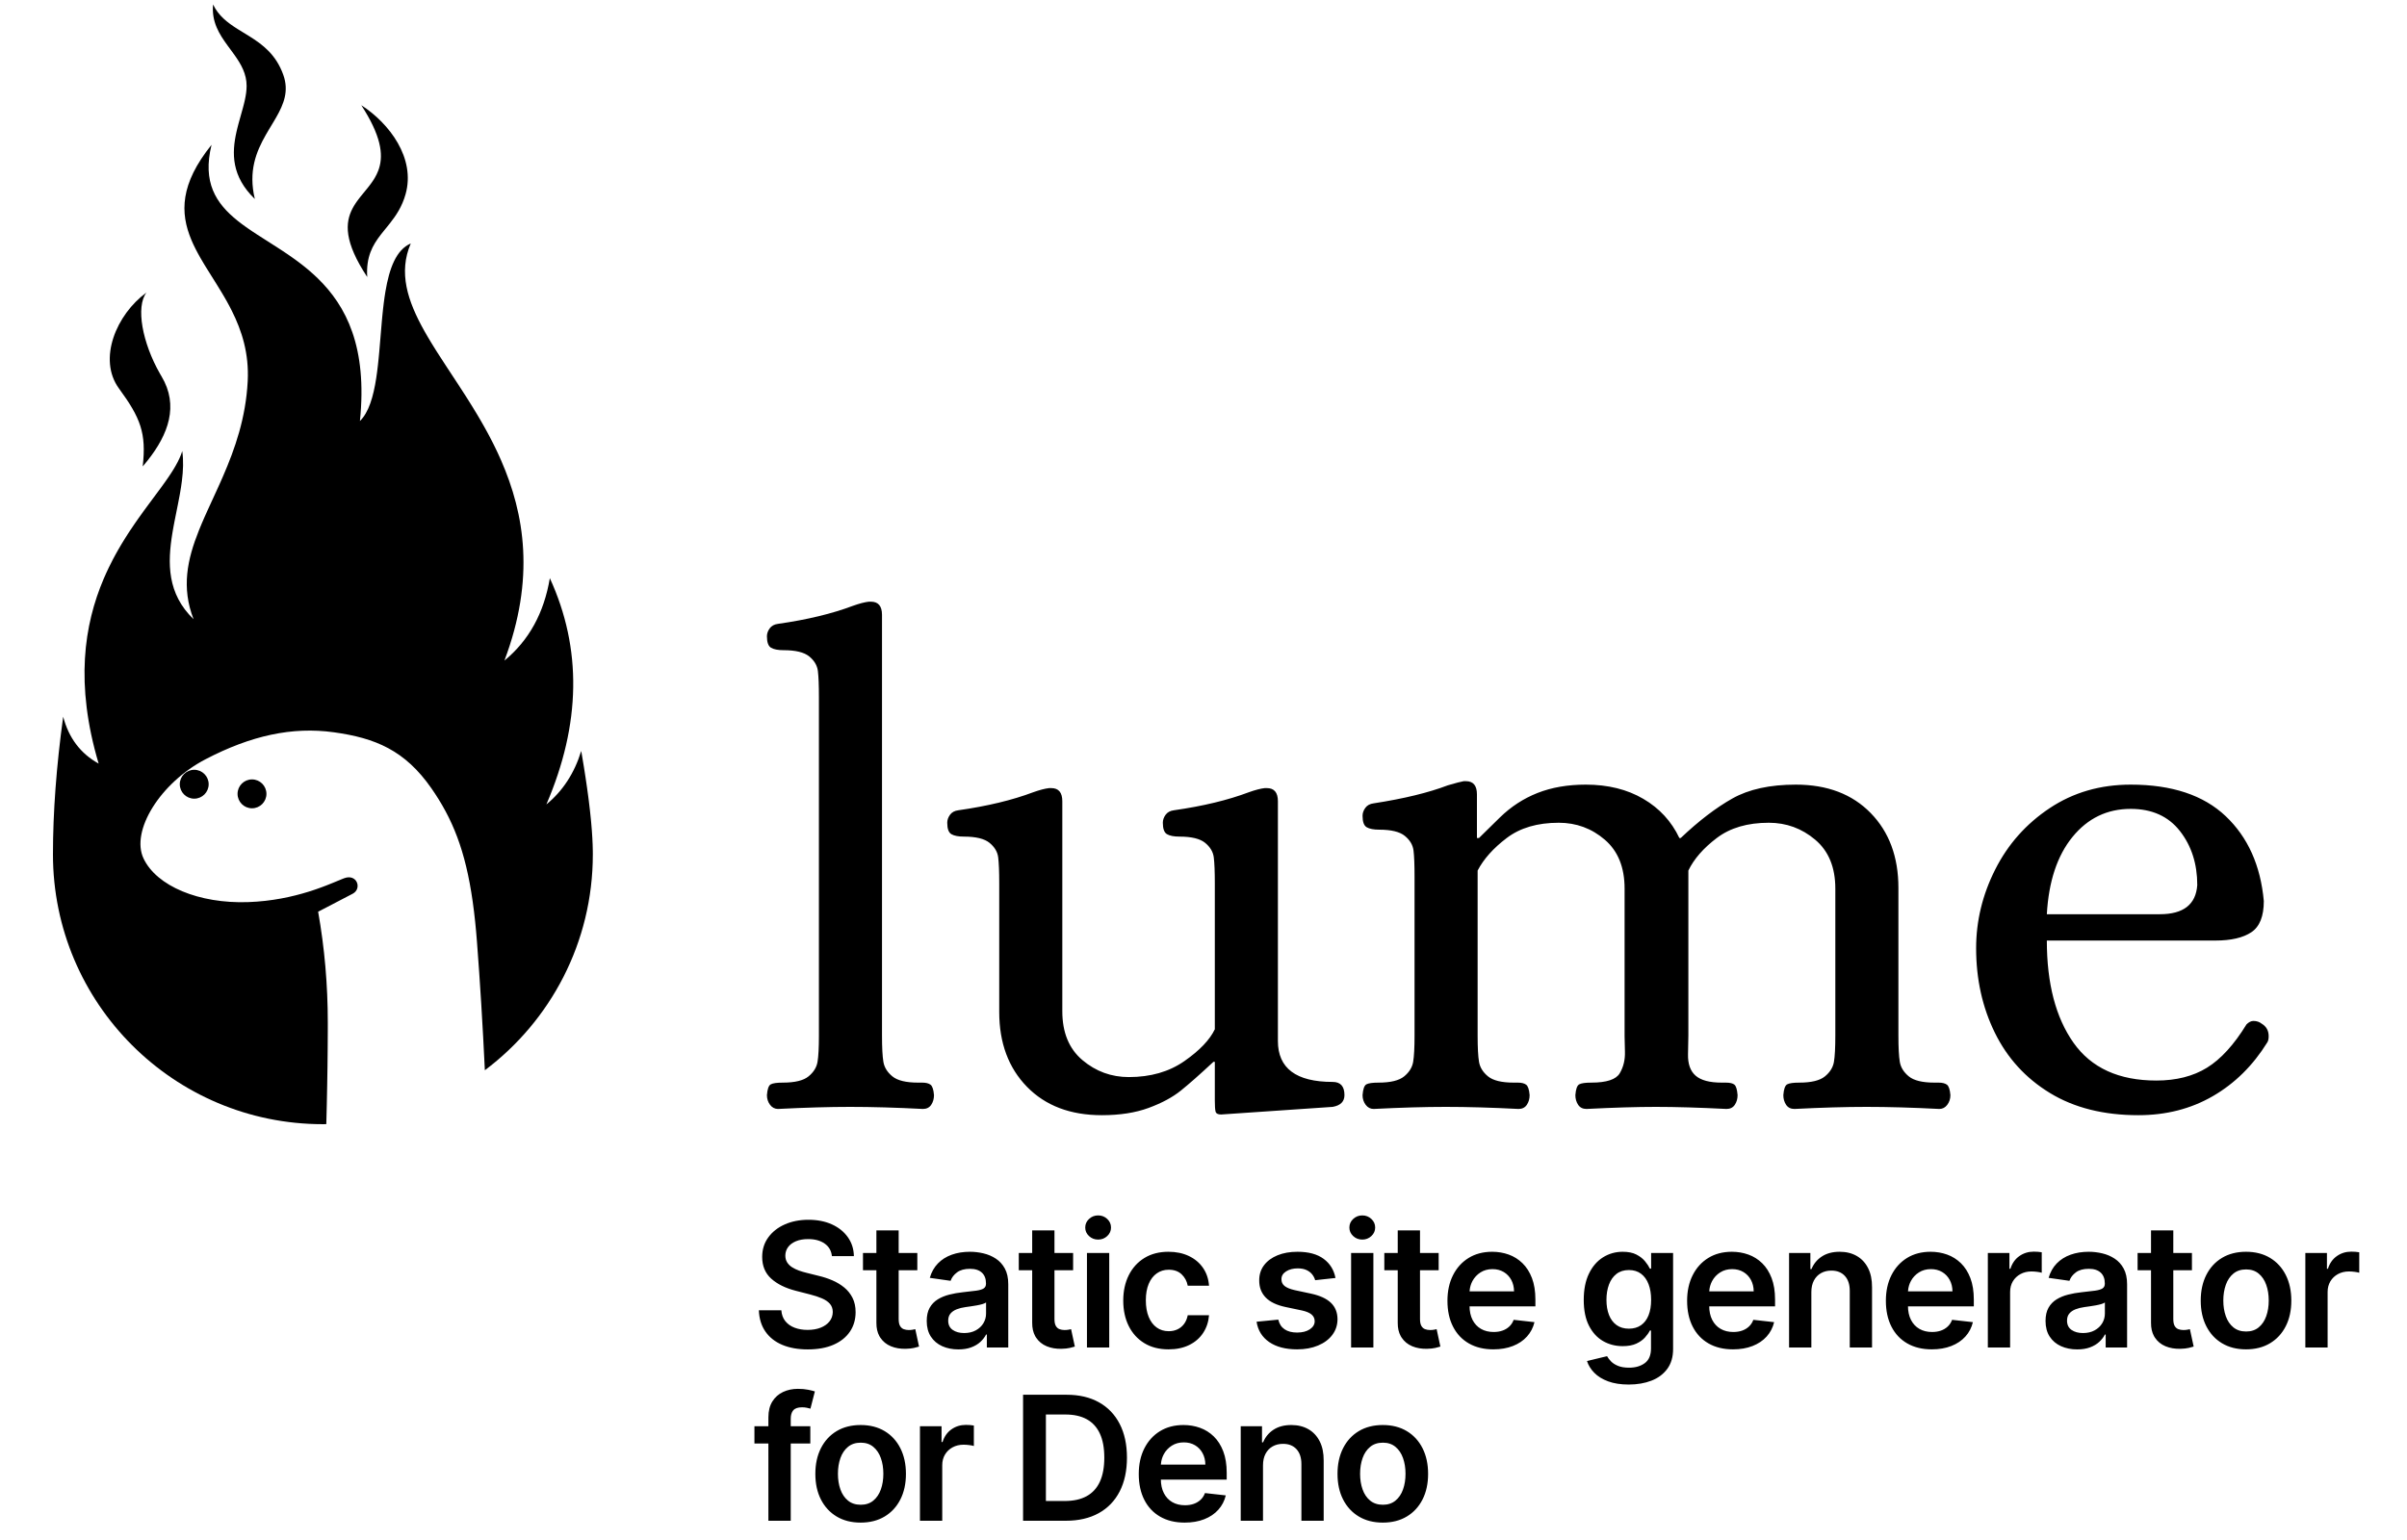 <?xml version="1.0" encoding="UTF-8"?>
<svg width="250px" height="160px" viewBox="0 0 250 160" version="1.1" xmlns="http://www.w3.org/2000/svg" xmlns:xlink="http://www.w3.org/1999/xlink">
    <title>lume</title>
    <g id="lume" stroke="none" stroke-width="1" fill="none" fill-rule="evenodd">
        <path d="M21.972,15.046 C21.014,18.939 22.407,21.12 24.695,22.946 L25.064,23.232 C25.126,23.279 25.189,23.326 25.253,23.373 L25.723,23.709 L26.21,24.041 L26.711,24.371 L28.814,25.716 L29.354,26.068 L29.895,26.431 L30.293,26.707 L30.293,26.707 L30.691,26.991 C30.757,27.039 30.822,27.087 30.888,27.136 L31.281,27.433 C31.412,27.533 31.542,27.636 31.671,27.74 L32.055,28.057 C32.246,28.219 32.435,28.385 32.621,28.556 L32.99,28.904 C35.972,31.801 38.17,36.063 37.382,43.743 C38.3,42.85 38.777,41.223 39.075,39.289 L39.168,38.633 L39.25,37.959 L39.323,37.268 L39.39,36.565 L39.66,33.369 L39.72,32.734 L39.785,32.108 L39.858,31.492 L39.939,30.888 L40.03,30.301 C40.435,27.889 41.145,25.947 42.664,25.295 C41.372,28.301 42.304,31.237 44.1,34.43 L44.447,35.031 C44.565,35.233 44.687,35.436 44.812,35.64 L45.241,36.332 C45.314,36.449 45.388,36.565 45.463,36.682 L46.387,38.107 L47.599,39.953 L48.34,41.098 L48.587,41.487 L48.587,41.487 L49.079,42.275 L49.609,43.149 L49.609,43.149 L49.956,43.741 L49.956,43.741 L50.299,44.343 L50.299,44.343 L50.635,44.953 C50.69,45.055 50.745,45.158 50.8,45.261 L51.125,45.885 C51.178,45.99 51.231,46.095 51.284,46.2 L51.594,46.838 C51.645,46.946 51.695,47.053 51.745,47.161 L52.039,47.814 C54.487,53.406 55.599,60.106 52.392,68.632 C54.932,66.543 56.504,63.688 57.108,60.068 C60.464,67.382 60.344,75.218 56.748,83.577 C58.455,82.178 59.661,80.326 60.367,78.021 L60.465,78.595 L60.65,79.709 L60.817,80.78 L60.968,81.806 L61.102,82.789 C61.123,82.949 61.144,83.107 61.163,83.264 L61.272,84.181 L61.364,85.054 L61.404,85.474 L61.404,85.474 L61.471,86.281 C61.511,86.805 61.538,87.299 61.555,87.765 L61.572,88.441 L61.574,88.762 L61.574,88.762 C61.574,97.935 57.169,106.079 50.359,111.194 C50.138,106.53 49.865,102.083 49.54,97.853 C49.512,97.489 49.482,97.134 49.451,96.786 L49.352,95.764 C48.743,89.933 47.587,86.308 45.546,83.023 L45.187,82.463 L45.187,82.463 L44.82,81.92 C42.064,77.953 38.991,76.679 34.672,76.081 C30.353,75.483 26.081,76.419 21.356,78.879 C16.631,81.338 13.552,86.337 14.91,89.197 C16.268,92.056 20.647,93.898 25.755,93.726 C28.236,93.642 30.354,93.17 32.029,92.65 L32.601,92.465 L32.873,92.372 L32.873,92.372 L33.389,92.187 L33.866,92.007 L34.506,91.752 L35.508,91.339 L35.756,91.242 C37.077,90.75 37.634,92.335 36.624,92.859 L33.043,94.724 C33.711,98.484 34.046,102.325 34.046,106.249 L34.045,107.13 L34.034,108.94 L34.014,110.811 L33.983,112.744 L33.943,114.738 L33.891,116.794 L33.537,116.799 C18.053,116.799 5.5,104.246 5.5,88.762 C5.5,84.397 5.854,79.63 6.562,74.461 C7.139,76.67 8.367,78.295 10.246,79.334 C7.78,71.051 8.741,64.898 10.768,60.138 L11.027,59.55 L11.027,59.55 L11.296,58.976 C11.432,58.693 11.573,58.415 11.715,58.142 L12.005,57.602 L12.005,57.602 L12.301,57.075 L12.301,57.075 L12.637,56.504 L12.978,55.948 L13.323,55.407 L13.497,55.142 L13.497,55.142 L14.02,54.368 L14.368,53.869 L14.887,53.144 L15.398,52.448 L16.681,50.718 L17.119,50.112 L17.258,49.914 L17.526,49.526 L17.778,49.147 L18.012,48.776 L18.228,48.413 C18.537,47.874 18.778,47.36 18.93,46.864 C19.069,47.86 19.026,48.901 18.892,49.968 L18.811,50.553 L18.715,51.141 L18.663,51.437 L18.663,51.437 L18.493,52.329 L18.134,54.128 L18.02,54.729 L17.915,55.329 C17.383,58.53 17.36,61.686 20.104,64.33 C18.826,61.04 19.447,58.135 20.664,55.095 L20.933,54.441 L20.933,54.441 L21.228,53.759 L21.536,53.071 L22.508,50.951 L22.838,50.222 L23.165,49.48 C24.41,46.61 25.531,43.422 25.728,39.598 C25.876,36.717 25.118,34.363 24.069,32.271 L23.822,31.793 L23.567,31.324 L23.304,30.862 L23.036,30.408 L22.491,29.518 L21.412,27.793 L21.154,27.368 L20.783,26.735 L20.549,26.313 L20.327,25.89 L20.136,25.502 C20.105,25.437 20.074,25.373 20.045,25.308 L19.874,24.917 C18.7,22.111 18.685,19.126 21.972,15.046 Z M15.213,30.395 C14.081,31.872 14.781,35.611 16.618,38.831 L16.779,39.105 C18.595,42.15 17.479,45.131 15.335,47.84 L14.997,48.255 C14.94,48.323 14.881,48.392 14.823,48.46 C15.213,45.005 14.603,43.431 12.362,40.37 C10.121,37.31 12.103,32.651 15.213,30.395 Z M37.525,10.93 C40.436,12.813 43.185,16.425 42.123,20.183 C41.759,21.471 41.144,22.381 40.504,23.194 L40.183,23.594 L40.183,23.594 L39.865,23.986 L39.865,23.986 L39.554,24.376 C38.693,25.49 38.008,26.691 38.142,28.779 C35.725,25.121 35.821,23.136 36.635,21.619 L36.765,21.389 L36.765,21.389 L36.906,21.165 L36.906,21.165 L37.055,20.947 L37.055,20.947 L37.211,20.734 L37.211,20.734 L37.454,20.42 L37.454,20.42 L38.169,19.543 L38.169,19.543 L38.333,19.335 L38.333,19.335 L38.493,19.124 L38.493,19.124 L38.647,18.909 L38.647,18.909 L38.795,18.689 L38.795,18.689 L38.933,18.463 C39.067,18.233 39.186,17.994 39.283,17.739 L39.373,17.48 C39.827,16.024 39.568,14.081 37.525,10.93 Z M22.131,0.466 C22.689,1.637 23.626,2.349 24.661,3.004 L25.146,3.303 L25.146,3.303 L25.885,3.757 C27.286,4.632 28.673,5.673 29.424,7.774 C30.024,9.451 29.482,10.8 28.684,12.197 L28.424,12.641 L28.424,12.641 L27.879,13.548 L27.879,13.548 L27.605,14.017 C26.612,15.761 25.775,17.785 26.468,20.675 C24.023,18.315 24.063,15.915 24.564,13.689 L24.666,13.26 L24.666,13.26 L24.776,12.836 L24.776,12.836 L25.234,11.193 L25.234,11.193 L25.337,10.797 L25.337,10.797 L25.428,10.408 C25.541,9.894 25.614,9.399 25.614,8.927 C25.614,7.669 25.04,6.675 24.356,5.713 L24.007,5.234 L24.007,5.234 L23.653,4.754 C22.771,3.546 21.961,2.268 22.131,0.466 Z" id="Shape" fill="#000000"></path>
        <path d="M95.856,115.216 C96.24,115.216 96.528,115.072 96.72,114.784 C96.912,114.496 97.008,114.16 97.008,113.776 C96.96,113.2 96.84,112.84 96.648,112.696 C96.456,112.552 96.168,112.48 95.784,112.48 L95.784,112.48 L95.352,112.48 C94.104,112.48 93.216,112.264 92.688,111.832 C92.16,111.4 91.848,110.896 91.752,110.32 C91.656,109.744 91.608,108.832 91.608,107.584 L91.608,107.584 L91.608,63.88 C91.608,62.968 91.224,62.512 90.456,62.512 L90.456,62.512 L90.24,62.512 C89.808,62.56 89.256,62.704 88.584,62.944 C86.424,63.76 83.832,64.384 80.808,64.816 C80.424,64.864 80.136,65.02 79.944,65.284 C79.752,65.548 79.656,65.824 79.656,66.112 C79.656,66.736 79.8,67.132 80.088,67.3 C80.376,67.468 80.808,67.552 81.384,67.552 C82.632,67.552 83.52,67.768 84.048,68.2 C84.576,68.632 84.876,69.136 84.948,69.712 C85.02,70.288 85.056,71.2 85.056,72.448 L85.056,107.584 C85.056,108.832 85.008,109.744 84.912,110.32 C84.816,110.896 84.504,111.4 83.976,111.832 C83.448,112.264 82.56,112.48 81.312,112.48 C80.688,112.48 80.268,112.54 80.052,112.66 C79.836,112.78 79.704,113.152 79.656,113.776 C79.656,114.16 79.764,114.496 79.98,114.784 C80.196,115.072 80.472,115.216 80.808,115.216 C83.64,115.072 86.136,115 88.296,115 C90.552,115 93.072,115.072 95.856,115.216 Z M114.44,115.864 C116.312,115.864 117.932,115.612 119.3,115.108 C120.668,114.604 121.784,114.004 122.648,113.308 C123.512,112.612 124.64,111.616 126.032,110.32 L126.032,110.32 L126.176,110.32 L126.176,114.352 C126.176,114.88 126.2,115.252 126.248,115.468 C126.296,115.684 126.488,115.792 126.824,115.792 L126.824,115.792 L138.416,115 C139.232,114.856 139.64,114.448 139.64,113.776 C139.64,112.864 139.232,112.408 138.416,112.408 C134.624,112.408 132.728,110.992 132.728,108.16 L132.728,108.16 L132.728,83.248 C132.728,82.336 132.344,81.88 131.576,81.88 L131.576,81.88 L131.36,81.88 C130.928,81.928 130.376,82.072 129.704,82.312 C127.544,83.128 124.952,83.752 121.928,84.184 C121.544,84.232 121.256,84.388 121.064,84.652 C120.872,84.916 120.776,85.192 120.776,85.48 C120.776,86.104 120.92,86.5 121.208,86.668 C121.496,86.836 121.928,86.92 122.504,86.92 C123.752,86.92 124.64,87.136 125.168,87.568 C125.696,88 125.996,88.504 126.068,89.08 C126.14,89.656 126.176,90.568 126.176,91.816 L126.176,91.816 L126.176,106.936 C125.648,108.04 124.592,109.144 123.008,110.248 C121.424,111.352 119.504,111.904 117.248,111.904 C115.424,111.904 113.816,111.316 112.424,110.14 C111.032,108.964 110.336,107.272 110.336,105.064 L110.336,105.064 L110.336,83.248 C110.336,82.336 109.952,81.88 109.184,81.88 L109.184,81.88 L108.968,81.88 C108.536,81.928 107.984,82.072 107.312,82.312 C105.152,83.128 102.56,83.752 99.536,84.184 C99.152,84.232 98.864,84.388 98.672,84.652 C98.48,84.916 98.384,85.192 98.384,85.48 C98.384,86.104 98.528,86.5 98.816,86.668 C99.104,86.836 99.536,86.92 100.112,86.92 C101.36,86.92 102.248,87.136 102.776,87.568 C103.304,88 103.604,88.504 103.676,89.08 C103.748,89.656 103.784,90.568 103.784,91.816 L103.784,91.816 L103.784,105.136 C103.784,108.352 104.744,110.944 106.664,112.912 C108.584,114.88 111.176,115.864 114.44,115.864 Z M201.424,115.216 C201.76,115.216 202.036,115.072 202.252,114.784 C202.468,114.496 202.576,114.16 202.576,113.776 C202.528,113.2 202.408,112.84 202.216,112.696 C202.024,112.552 201.736,112.48 201.352,112.48 L201.352,112.48 L200.92,112.48 C199.672,112.48 198.784,112.264 198.256,111.832 C197.728,111.4 197.416,110.896 197.32,110.32 C197.224,109.744 197.176,108.832 197.176,107.584 L197.176,107.584 L197.176,92.248 C197.176,89.032 196.216,86.44 194.296,84.472 C192.376,82.504 189.784,81.52 186.52,81.52 C183.832,81.52 181.636,82 179.932,82.96 C178.228,83.92 176.44,85.288 174.568,87.064 L174.568,87.064 L174.424,87.064 C173.608,85.336 172.36,83.98 170.68,82.996 C169,82.012 167.008,81.52 164.704,81.52 C162.832,81.52 161.164,81.808 159.7,82.384 C158.236,82.96 156.928,83.812 155.776,84.94 C154.84,85.856 154.189,86.496 153.824,86.858 L153.616,87.064 L153.4,87.064 L153.4,82.528 C153.4,81.616 153.016,81.16 152.248,81.16 L152.248,81.16 L152.032,81.16 C151.744,81.208 151.192,81.352 150.376,81.592 C148.36,82.36 145.792,82.984 142.672,83.464 C142.288,83.512 142,83.668 141.808,83.932 C141.616,84.196 141.52,84.472 141.52,84.76 C141.52,85.384 141.664,85.78 141.952,85.948 C142.24,86.116 142.672,86.2 143.248,86.2 C144.496,86.2 145.384,86.416 145.912,86.848 C146.44,87.28 146.74,87.784 146.812,88.36 C146.884,88.936 146.92,89.848 146.92,91.096 L146.92,91.096 L146.92,107.584 C146.92,108.832 146.872,109.744 146.776,110.32 C146.68,110.896 146.368,111.4 145.84,111.832 C145.312,112.264 144.424,112.48 143.176,112.48 C142.552,112.48 142.132,112.54 141.916,112.66 C141.7,112.78 141.568,113.152 141.52,113.776 C141.52,114.16 141.628,114.496 141.844,114.784 C142.06,115.072 142.336,115.216 142.672,115.216 C145.504,115.072 148,115 150.16,115 C152.416,115 154.936,115.072 157.72,115.216 C158.104,115.216 158.392,115.072 158.584,114.784 C158.776,114.496 158.872,114.16 158.872,113.776 C158.824,113.2 158.704,112.84 158.512,112.696 C158.32,112.552 158.032,112.48 157.648,112.48 L157.648,112.48 L157.216,112.48 C155.968,112.48 155.08,112.264 154.552,111.832 C154.024,111.4 153.712,110.896 153.616,110.32 C153.52,109.744 153.472,108.832 153.472,107.584 L153.472,107.584 L153.472,90.448 C154.096,89.248 155.104,88.12 156.496,87.064 C157.888,86.008 159.688,85.48 161.896,85.48 C163.72,85.48 165.316,86.068 166.684,87.244 C168.052,88.42 168.736,90.112 168.736,92.32 L168.736,92.32 L168.736,107.679 C168.739,107.988 168.75,108.52 168.772,109.276 C168.796,110.116 168.616,110.86 168.232,111.508 C167.848,112.156 166.864,112.48 165.28,112.48 C164.656,112.48 164.236,112.54 164.02,112.66 C163.804,112.78 163.672,113.152 163.624,113.776 C163.624,114.16 163.72,114.496 163.912,114.784 C164.104,115.072 164.392,115.216 164.776,115.216 C167.608,115.072 170.008,115 171.976,115 C174.04,115 176.488,115.072 179.32,115.216 C179.704,115.216 179.992,115.072 180.184,114.784 C180.376,114.496 180.472,114.16 180.472,113.776 C180.424,113.2 180.316,112.84 180.148,112.696 C179.98,112.552 179.68,112.48 179.248,112.48 L179.248,112.48 L178.816,112.48 C177.568,112.48 176.668,112.24 176.116,111.76 C175.564,111.28 175.3,110.536 175.324,109.528 C175.348,108.52 175.36,107.872 175.36,107.584 L175.36,107.584 L175.36,90.448 C175.936,89.248 176.92,88.12 178.312,87.064 C179.704,86.008 181.504,85.48 183.712,85.48 C185.536,85.48 187.144,86.068 188.536,87.244 C189.928,88.42 190.624,90.112 190.624,92.32 L190.624,92.32 L190.624,107.584 C190.624,108.832 190.576,109.744 190.48,110.32 C190.384,110.896 190.072,111.4 189.544,111.832 C189.016,112.264 188.128,112.48 186.88,112.48 C186.256,112.48 185.836,112.54 185.62,112.66 C185.404,112.78 185.272,113.152 185.224,113.776 C185.224,114.16 185.32,114.496 185.512,114.784 C185.704,115.072 185.992,115.216 186.376,115.216 C189.208,115.072 191.704,115 193.864,115 C196.12,115 198.64,115.072 201.424,115.216 Z M222.096,115.864 C224.976,115.864 227.556,115.204 229.836,113.884 C232.116,112.564 234,110.704 235.488,108.304 C235.584,108.16 235.632,107.944 235.632,107.656 C235.632,107.08 235.392,106.648 234.912,106.36 C234.672,106.168 234.384,106.072 234.048,106.072 C233.808,106.072 233.568,106.192 233.328,106.432 C232.032,108.544 230.664,110.044 229.224,110.932 C227.784,111.82 226.032,112.264 223.968,112.264 C220.08,112.264 217.212,110.956 215.364,108.34 C213.516,105.724 212.592,102.184 212.592,97.72 L212.592,97.72 L230.088,97.72 C231.72,97.72 232.968,97.432 233.832,96.856 C234.696,96.28 235.128,95.2 235.128,93.616 C234.792,89.92 233.472,86.98 231.168,84.796 C228.864,82.612 225.576,81.52 221.304,81.52 C218.136,81.52 215.328,82.336 212.88,83.968 C210.432,85.6 208.548,87.724 207.228,90.34 C205.908,92.956 205.248,95.68 205.248,98.512 C205.248,101.728 205.896,104.656 207.192,107.296 C208.488,109.936 210.396,112.024 212.916,113.56 C215.436,115.096 218.496,115.864 222.096,115.864 Z M224.328,94.984 L212.592,94.984 C212.784,91.576 213.672,88.9 215.256,86.956 C216.84,85.012 218.856,84.04 221.304,84.04 C223.512,84.04 225.216,84.808 226.416,86.344 C227.616,87.88 228.216,89.752 228.216,91.96 C228.072,93.976 226.776,94.984 224.328,94.984 L224.328,94.984 Z" fill="#000000" fill-rule="nonzero"></path>
        <path d="M83.9,140.198 C84.948,140.198 85.842,140.035 86.581,139.709 C87.321,139.383 87.886,138.929 88.278,138.348 C88.67,137.766 88.866,137.092 88.866,136.325 C88.866,135.758 88.76,135.263 88.547,134.842 C88.334,134.42 88.045,134.06 87.681,133.761 C87.316,133.463 86.905,133.216 86.447,133.02 C85.989,132.824 85.513,132.668 85.018,132.553 L85.018,132.553 L83.791,132.246 C83.523,132.183 83.256,132.104 82.992,132.01 C82.728,131.916 82.487,131.8 82.27,131.662 C82.053,131.523 81.881,131.354 81.755,131.153 C81.63,130.953 81.567,130.717 81.567,130.444 C81.571,130.116 81.667,129.824 81.854,129.568 C82.042,129.312 82.312,129.11 82.666,128.961 C83.02,128.812 83.444,128.737 83.938,128.737 C84.641,128.737 85.213,128.893 85.654,129.204 C86.096,129.515 86.346,129.95 86.406,130.508 L86.406,130.508 L88.688,130.508 C88.675,129.771 88.468,129.118 88.067,128.549 C87.667,127.98 87.116,127.534 86.415,127.213 C85.714,126.891 84.899,126.73 83.97,126.73 C83.054,126.73 82.234,126.891 81.509,127.213 C80.785,127.534 80.213,127.985 79.793,128.565 C79.373,129.144 79.163,129.82 79.163,130.591 C79.163,131.528 79.475,132.279 80.1,132.844 C80.724,133.409 81.575,133.83 82.653,134.107 L82.653,134.107 L84.143,134.49 C84.612,134.609 85.022,134.745 85.373,134.896 C85.725,135.047 85.999,135.235 86.195,135.458 C86.391,135.682 86.491,135.964 86.495,136.305 C86.491,136.68 86.378,137.007 86.156,137.287 C85.935,137.566 85.629,137.783 85.239,137.939 C84.849,138.094 84.396,138.172 83.881,138.172 C83.386,138.172 82.94,138.097 82.542,137.948 C82.143,137.799 81.82,137.573 81.573,137.271 C81.326,136.968 81.185,136.589 81.151,136.133 L81.151,136.133 L78.818,136.133 C78.852,137.002 79.079,137.739 79.499,138.344 C79.919,138.95 80.502,139.41 81.25,139.725 C81.998,140.04 82.881,140.198 83.9,140.198 Z M93.849,140.135 L94.094,140.134 C94.422,140.126 94.7,140.096 94.928,140.045 C95.156,139.994 95.332,139.947 95.455,139.904 L95.455,139.904 L95.065,138.095 C95.001,138.112 94.909,138.131 94.787,138.153 C94.666,138.174 94.533,138.185 94.388,138.185 C94.196,138.185 94.021,138.155 93.864,138.095 C93.706,138.036 93.579,137.924 93.483,137.76 C93.387,137.596 93.339,137.358 93.339,137.047 L93.339,137.047 L93.339,131.972 L95.276,131.972 L95.276,130.182 L93.339,130.182 L93.339,127.83 L91.026,127.83 L91.025,130.182 L89.632,130.182 L89.632,131.972 L91.025,131.972 L91.026,137.43 C91.022,137.967 91.123,138.426 91.33,138.806 L91.425,138.964 C91.696,139.374 92.063,139.675 92.528,139.869 C92.992,140.063 93.514,140.151 94.094,140.134 L93.849,140.135 Z M99.538,140.198 C100.05,140.198 100.496,140.127 100.877,139.984 C101.259,139.841 101.576,139.652 101.83,139.415 C102.083,139.179 102.281,138.924 102.421,138.651 L102.421,138.651 L102.498,138.651 L102.498,140 L104.722,140 L104.722,133.429 C104.722,132.777 104.604,132.234 104.368,131.799 C104.131,131.364 103.819,131.02 103.431,130.767 C103.043,130.513 102.615,130.331 102.146,130.22 C101.678,130.109 101.207,130.054 100.734,130.054 C100.048,130.054 99.421,130.155 98.854,130.358 C98.288,130.56 97.808,130.863 97.416,131.265 C97.024,131.668 96.743,132.168 96.572,132.764 L96.572,132.764 L98.733,133.071 C98.848,132.734 99.071,132.442 99.401,132.195 C99.731,131.948 100.18,131.825 100.746,131.825 C101.283,131.825 101.695,131.957 101.98,132.221 C102.266,132.485 102.408,132.858 102.408,133.339 L102.408,133.339 L102.408,133.378 C102.408,133.599 102.326,133.762 102.162,133.867 C101.998,133.971 101.737,134.048 101.379,134.097 C101.021,134.146 100.555,134.2 99.979,134.26 C99.502,134.311 99.041,134.393 98.596,134.506 C98.15,134.619 97.751,134.784 97.397,135.001 C97.043,135.219 96.764,135.509 96.56,135.871 C96.355,136.233 96.253,136.691 96.253,137.245 C96.253,137.888 96.397,138.43 96.684,138.869 C96.972,139.308 97.364,139.639 97.86,139.863 C98.357,140.086 98.916,140.198 99.538,140.198 Z M100.139,138.498 C99.658,138.498 99.261,138.389 98.95,138.172 C98.639,137.955 98.484,137.633 98.484,137.207 C98.484,136.908 98.562,136.664 98.72,136.475 C98.878,136.285 99.093,136.137 99.366,136.031 C99.638,135.924 99.947,135.847 100.293,135.8 C100.446,135.779 100.627,135.754 100.836,135.724 C101.045,135.694 101.256,135.66 101.469,135.621 C101.682,135.583 101.875,135.538 102.047,135.487 C102.22,135.436 102.342,135.381 102.415,135.321 L102.415,135.321 L102.415,136.478 C102.415,136.84 102.322,137.175 102.137,137.482 C101.951,137.788 101.688,138.034 101.347,138.22 C101.006,138.405 100.604,138.498 100.139,138.498 Z M110.031,140.135 L110.276,140.134 C110.604,140.126 110.882,140.096 111.11,140.045 C111.338,139.994 111.513,139.947 111.637,139.904 L111.637,139.904 L111.247,138.095 C111.183,138.112 111.091,138.131 110.969,138.153 C110.848,138.174 110.714,138.185 110.57,138.185 C110.378,138.185 110.203,138.155 110.045,138.095 C109.888,138.036 109.761,137.924 109.665,137.76 C109.569,137.596 109.521,137.358 109.521,137.047 L109.521,137.047 L109.521,131.972 L111.458,131.972 L111.458,130.182 L109.521,130.182 L109.521,127.83 L107.207,127.83 L107.207,130.182 L105.814,130.182 L105.814,131.972 L107.207,131.972 L107.207,137.43 C107.204,137.967 107.305,138.426 107.512,138.806 L107.607,138.964 C107.877,139.374 108.245,139.675 108.71,139.869 C109.174,140.063 109.696,140.151 110.276,140.134 L110.031,140.135 Z M114.058,128.788 C114.425,128.788 114.739,128.666 115.001,128.421 C115.263,128.176 115.394,127.881 115.394,127.536 C115.394,127.186 115.263,126.889 115.001,126.644 C114.739,126.399 114.425,126.276 114.058,126.276 C113.692,126.276 113.376,126.399 113.112,126.644 C112.848,126.889 112.716,127.186 112.716,127.536 C112.716,127.881 112.847,128.176 113.109,128.421 C113.371,128.666 113.688,128.788 114.058,128.788 Z M115.209,140 L115.209,130.182 L112.895,130.182 L112.895,140 L115.209,140 Z M121.369,140.192 C122.192,140.192 122.908,140.042 123.517,139.741 C124.126,139.441 124.608,139.023 124.962,138.488 C125.315,137.953 125.52,137.339 125.575,136.644 L125.575,136.644 L123.364,136.644 C123.295,136.998 123.17,137.298 122.987,137.545 C122.803,137.793 122.576,137.981 122.306,138.111 C122.035,138.241 121.729,138.306 121.388,138.306 C120.907,138.306 120.488,138.177 120.132,137.919 C119.777,137.662 119.501,137.293 119.305,136.814 C119.109,136.334 119.011,135.76 119.011,135.091 C119.011,134.43 119.11,133.864 119.308,133.391 C119.506,132.918 119.784,132.554 120.142,132.301 C120.5,132.047 120.915,131.92 121.388,131.92 C121.947,131.92 122.393,132.079 122.728,132.397 C123.062,132.714 123.274,133.109 123.364,133.582 L123.364,133.582 L125.575,133.582 C125.524,132.875 125.315,132.256 124.949,131.725 C124.582,131.195 124.091,130.784 123.475,130.492 C122.86,130.2 122.153,130.054 121.357,130.054 C120.398,130.054 119.568,130.268 118.867,130.696 C118.166,131.125 117.624,131.721 117.24,132.486 C116.857,133.251 116.665,134.132 116.665,135.129 C116.665,136.122 116.853,136.999 117.23,137.76 C117.608,138.52 118.147,139.116 118.848,139.546 C119.549,139.977 120.389,140.192 121.369,140.192 Z M134.726,140.192 C135.544,140.192 136.268,140.06 136.899,139.795 C137.53,139.531 138.023,139.164 138.379,138.693 C138.735,138.222 138.915,137.678 138.919,137.06 C138.915,136.357 138.686,135.788 138.232,135.353 C137.778,134.918 137.087,134.601 136.158,134.401 L136.158,134.401 L134.483,134.043 C133.984,133.928 133.627,133.781 133.412,133.602 C133.197,133.423 133.092,133.19 133.096,132.905 C133.092,132.572 133.252,132.302 133.578,132.093 C133.904,131.884 134.308,131.78 134.79,131.78 C135.148,131.78 135.45,131.837 135.697,131.952 C135.945,132.067 136.142,132.219 136.289,132.406 C136.436,132.594 136.539,132.794 136.599,133.007 L136.599,133.007 L138.708,132.777 C138.55,131.942 138.14,131.279 137.478,130.789 C136.815,130.299 135.908,130.054 134.758,130.054 C133.974,130.054 133.282,130.176 132.684,130.422 C132.085,130.667 131.618,131.012 131.284,131.457 C130.949,131.902 130.784,132.428 130.788,133.033 C130.784,133.749 131.008,134.34 131.46,134.806 C131.911,135.273 132.608,135.604 133.55,135.8 L133.55,135.8 L135.224,136.152 C135.676,136.25 136.01,136.391 136.225,136.574 C136.44,136.757 136.548,136.989 136.548,137.271 C136.548,137.603 136.38,137.882 136.046,138.108 C135.711,138.334 135.269,138.447 134.719,138.447 C134.187,138.447 133.754,138.334 133.422,138.108 C133.089,137.882 132.872,137.548 132.77,137.104 L132.77,137.104 L130.513,137.322 C130.654,138.225 131.091,138.929 131.824,139.434 C132.557,139.939 133.524,140.192 134.726,140.192 Z M141.494,128.788 C141.86,128.788 142.174,128.666 142.436,128.421 C142.699,128.176 142.83,127.881 142.83,127.536 C142.83,127.186 142.699,126.889 142.436,126.644 C142.174,126.399 141.86,126.276 141.494,126.276 C141.127,126.276 140.812,126.399 140.548,126.644 C140.283,126.889 140.151,127.186 140.151,127.536 C140.151,127.881 140.282,128.176 140.544,128.421 C140.806,128.666 141.123,128.788 141.494,128.788 Z M142.644,140 L142.644,130.182 L140.33,130.182 L140.33,140 L142.644,140 Z M147.997,140.135 L148.242,140.134 C148.57,140.126 148.848,140.096 149.076,140.045 C149.304,139.994 149.48,139.947 149.604,139.904 L149.604,139.904 L149.214,138.095 C149.15,138.112 149.057,138.131 148.936,138.153 C148.814,138.174 148.681,138.185 148.536,138.185 C148.344,138.185 148.17,138.155 148.012,138.095 C147.854,138.036 147.728,137.924 147.632,137.76 C147.536,137.596 147.488,137.358 147.488,137.047 L147.488,137.047 L147.487,131.972 L149.425,131.972 L149.425,130.182 L147.487,130.182 L147.488,127.83 L145.174,127.83 L145.174,130.182 L143.781,130.182 L143.781,131.972 L145.174,131.972 L145.174,137.43 C145.17,137.967 145.272,138.426 145.478,138.806 L145.574,138.964 C145.844,139.374 146.212,139.675 146.676,139.869 C147.141,140.063 147.663,140.151 148.242,140.134 L147.997,140.135 Z M155.106,140.192 C155.869,140.192 156.546,140.076 157.138,139.843 C157.731,139.611 158.218,139.283 158.599,138.859 C158.98,138.435 159.239,137.938 159.376,137.366 L159.376,137.366 L157.215,137.124 C157.113,137.401 156.962,137.633 156.761,137.82 C156.561,138.008 156.325,138.15 156.052,138.245 C155.779,138.341 155.474,138.389 155.138,138.389 C154.635,138.389 154.196,138.282 153.821,138.066 C153.446,137.851 153.154,137.54 152.945,137.133 C152.737,136.726 152.632,136.237 152.632,135.666 L152.633,135.724 L159.472,135.724 L159.472,135.014 C159.472,134.153 159.352,133.411 159.114,132.787 C158.875,132.162 158.548,131.648 158.132,131.243 C157.717,130.838 157.24,130.539 156.701,130.345 C156.162,130.151 155.589,130.054 154.984,130.054 C154.047,130.054 153.231,130.268 152.536,130.696 C151.842,131.125 151.301,131.721 150.916,132.486 C150.53,133.251 150.337,134.138 150.337,135.148 C150.337,136.175 150.529,137.067 150.913,137.824 C151.296,138.58 151.845,139.164 152.559,139.575 C153.272,139.986 154.121,140.192 155.106,140.192 Z M152.642,134.088 C152.673,133.732 152.771,133.401 152.936,133.093 C153.134,132.725 153.412,132.426 153.77,132.199 C154.128,131.971 154.543,131.857 155.016,131.857 C155.46,131.857 155.848,131.957 156.183,132.157 C156.517,132.357 156.778,132.631 156.966,132.978 C157.153,133.326 157.249,133.721 157.254,134.164 L157.254,134.164 L152.638,134.165 L152.642,134.088 Z M169.165,143.848 C170.048,143.848 170.836,143.713 171.531,143.442 C172.225,143.172 172.773,142.762 173.173,142.215 C173.574,141.667 173.774,140.982 173.774,140.16 L173.774,140.16 L173.774,130.182 L171.492,130.182 L171.492,131.805 L171.364,131.805 C171.249,131.567 171.081,131.312 170.859,131.042 C170.638,130.771 170.341,130.539 169.968,130.345 C169.595,130.151 169.121,130.054 168.545,130.054 C167.791,130.054 167.107,130.247 166.494,130.632 C165.88,131.018 165.393,131.583 165.033,132.326 C164.673,133.07 164.493,133.981 164.493,135.059 C164.493,136.129 164.673,137.018 165.033,137.728 C165.393,138.437 165.879,138.97 166.49,139.326 C167.102,139.681 167.785,139.859 168.539,139.859 C169.102,139.859 169.569,139.774 169.942,139.604 C170.315,139.433 170.615,139.222 170.843,138.971 C171.071,138.719 171.245,138.474 171.364,138.236 L171.364,138.236 L171.479,138.236 L171.479,140.096 C171.479,140.799 171.264,141.308 170.834,141.624 C170.403,141.939 169.86,142.097 169.204,142.097 C168.739,142.097 168.355,142.034 168.05,141.908 C167.745,141.782 167.504,141.627 167.325,141.441 C167.146,141.256 167.009,141.076 166.915,140.901 L166.915,140.901 L164.832,141.406 C164.972,141.849 165.224,142.256 165.586,142.627 C165.948,142.998 166.428,143.294 167.024,143.516 C167.621,143.737 168.335,143.848 169.165,143.848 Z M169.185,138.044 C168.678,138.044 168.25,137.919 167.903,137.67 C167.556,137.421 167.294,137.071 167.117,136.622 C166.94,136.172 166.852,135.647 166.852,135.046 C166.852,134.454 166.939,133.924 167.114,133.458 C167.288,132.991 167.548,132.624 167.893,132.355 C168.239,132.087 168.669,131.952 169.185,131.952 C169.683,131.952 170.104,132.081 170.447,132.339 C170.79,132.597 171.05,132.958 171.227,133.423 C171.404,133.887 171.492,134.428 171.492,135.046 C171.492,135.673 171.403,136.21 171.224,136.657 C171.045,137.104 170.783,137.447 170.438,137.686 C170.092,137.925 169.675,138.044 169.185,138.044 Z M179.999,140.192 C180.761,140.192 181.439,140.076 182.031,139.843 C182.624,139.611 183.11,139.283 183.492,138.859 C183.873,138.435 184.132,137.938 184.268,137.366 L184.268,137.366 L182.108,137.124 C182.006,137.401 181.854,137.633 181.654,137.82 C181.454,138.008 181.217,138.15 180.945,138.245 C180.672,138.341 180.367,138.389 180.031,138.389 C179.528,138.389 179.089,138.282 178.714,138.066 C178.339,137.851 178.047,137.54 177.838,137.133 C177.629,136.726 177.525,136.237 177.525,135.666 L177.526,135.724 L184.364,135.724 L184.364,135.014 C184.364,134.153 184.245,133.411 184.006,132.787 C183.768,132.162 183.441,131.648 183.025,131.243 C182.61,130.838 182.132,130.539 181.593,130.345 C181.054,130.151 180.482,130.054 179.877,130.054 C178.94,130.054 178.124,130.268 177.429,130.696 C176.734,131.125 176.194,131.721 175.809,132.486 C175.423,133.251 175.23,134.138 175.23,135.148 C175.23,136.175 175.422,137.067 175.805,137.824 C176.189,138.58 176.738,139.164 177.451,139.575 C178.165,139.986 179.014,140.192 179.999,140.192 Z M177.535,134.088 C177.566,133.732 177.663,133.401 177.828,133.093 C178.027,132.725 178.305,132.426 178.663,132.199 C179.021,131.971 179.436,131.857 179.909,131.857 C180.352,131.857 180.741,131.957 181.076,132.157 C181.41,132.357 181.671,132.631 181.859,132.978 C182.046,133.326 182.142,133.721 182.146,134.164 L182.146,134.164 L177.531,134.165 L177.535,134.088 Z M188.134,140 L188.134,134.247 C188.134,133.774 188.223,133.371 188.4,133.039 C188.576,132.707 188.821,132.452 189.135,132.275 C189.448,132.098 189.807,132.01 190.212,132.01 C190.808,132.01 191.276,132.195 191.615,132.566 C191.953,132.937 192.123,133.45 192.123,134.107 L192.123,134.107 L192.123,140 L194.437,140 L194.437,133.749 C194.441,132.964 194.304,132.298 194.025,131.748 C193.745,131.198 193.353,130.778 192.848,130.489 C192.343,130.199 191.752,130.054 191.075,130.054 C190.342,130.054 189.727,130.216 189.23,130.54 C188.734,130.864 188.373,131.3 188.147,131.85 L188.147,131.85 L188.032,131.85 L188.032,130.182 L185.82,130.182 L185.82,140 L188.134,140 Z M200.642,140.192 C201.405,140.192 202.082,140.076 202.675,139.843 C203.267,139.611 203.754,139.283 204.135,138.859 C204.517,138.435 204.776,137.938 204.912,137.366 L204.912,137.366 L202.751,137.124 C202.649,137.401 202.498,137.633 202.298,137.82 C202.097,138.008 201.861,138.15 201.588,138.245 C201.315,138.341 201.011,138.389 200.674,138.389 C200.171,138.389 199.732,138.282 199.357,138.066 C198.982,137.851 198.69,137.54 198.482,137.133 C198.273,136.726 198.168,136.237 198.168,135.666 L198.169,135.724 L205.008,135.724 L205.008,135.014 C205.008,134.153 204.888,133.411 204.65,132.787 C204.411,132.162 204.084,131.648 203.669,131.243 C203.253,130.838 202.776,130.539 202.237,130.345 C201.698,130.151 201.126,130.054 200.521,130.054 C199.583,130.054 198.767,130.268 198.072,130.696 C197.378,131.125 196.838,131.721 196.452,132.486 C196.066,133.251 195.874,134.138 195.874,135.148 C195.874,136.175 196.065,137.067 196.449,137.824 C196.832,138.58 197.381,139.164 198.095,139.575 C198.809,139.986 199.658,140.192 200.642,140.192 Z M198.179,134.088 C198.209,133.732 198.307,133.401 198.472,133.093 C198.67,132.725 198.948,132.426 199.306,132.199 C199.664,131.971 200.08,131.857 200.553,131.857 C200.996,131.857 201.385,131.957 201.719,132.157 C202.054,132.357 202.315,132.631 202.502,132.978 C202.69,133.326 202.786,133.721 202.79,134.164 L202.79,134.164 L198.174,134.165 L198.179,134.088 Z M208.778,140 L208.778,134.228 C208.778,133.81 208.874,133.442 209.065,133.122 C209.257,132.803 209.52,132.552 209.855,132.371 C210.189,132.19 210.567,132.099 210.989,132.099 C211.185,132.099 211.389,132.113 211.6,132.141 C211.811,132.169 211.965,132.2 212.063,132.234 L212.063,132.234 L212.063,130.105 C211.957,130.084 211.824,130.068 211.664,130.057 C211.504,130.047 211.36,130.041 211.232,130.041 C210.67,130.041 210.17,130.196 209.733,130.505 C209.297,130.814 208.989,131.251 208.81,131.818 L208.81,131.818 L208.707,131.818 L208.707,130.182 L206.464,130.182 L206.464,140 L208.778,140 Z M215.744,140.198 C216.255,140.198 216.701,140.127 217.083,139.984 C217.464,139.841 217.782,139.652 218.035,139.415 C218.289,139.179 218.486,138.924 218.626,138.651 L218.626,138.651 L218.703,138.651 L218.703,140 L220.928,140 L220.928,133.429 C220.928,132.777 220.809,132.234 220.573,131.799 C220.336,131.364 220.024,131.02 219.636,130.767 C219.249,130.513 218.82,130.331 218.352,130.22 C217.883,130.109 217.412,130.054 216.939,130.054 C216.253,130.054 215.626,130.155 215.06,130.358 C214.493,130.56 214.013,130.863 213.621,131.265 C213.229,131.668 212.948,132.168 212.778,132.764 L212.778,132.764 L214.938,133.071 C215.053,132.734 215.276,132.442 215.606,132.195 C215.936,131.948 216.385,131.825 216.952,131.825 C217.489,131.825 217.9,131.957 218.185,132.221 C218.471,132.485 218.614,132.858 218.614,133.339 L218.614,133.339 L218.614,133.378 C218.614,133.599 218.532,133.762 218.368,133.867 C218.203,133.971 217.942,134.048 217.585,134.097 C217.227,134.146 216.76,134.2 216.185,134.26 C215.707,134.311 215.246,134.393 214.801,134.506 C214.355,134.619 213.956,134.784 213.602,135.001 C213.249,135.219 212.969,135.509 212.765,135.871 C212.56,136.233 212.458,136.691 212.458,137.245 C212.458,137.888 212.602,138.43 212.89,138.869 C213.177,139.308 213.569,139.639 214.066,139.863 C214.562,140.086 215.121,140.198 215.744,140.198 Z M216.344,138.498 C215.863,138.498 215.467,138.389 215.156,138.172 C214.844,137.955 214.689,137.633 214.689,137.207 C214.689,136.908 214.768,136.664 214.925,136.475 C215.083,136.285 215.298,136.137 215.571,136.031 C215.844,135.924 216.153,135.847 216.498,135.8 C216.651,135.779 216.832,135.754 217.041,135.724 C217.25,135.694 217.461,135.66 217.674,135.621 C217.887,135.583 218.08,135.538 218.252,135.487 C218.425,135.436 218.548,135.381 218.62,135.321 L218.62,135.321 L218.62,136.478 C218.62,136.84 218.527,137.175 218.342,137.482 C218.157,137.788 217.893,138.034 217.553,138.22 C217.212,138.405 216.809,138.498 216.344,138.498 Z M226.236,140.135 L226.481,140.134 C226.809,140.126 227.087,140.096 227.315,140.045 C227.543,139.994 227.719,139.947 227.842,139.904 L227.842,139.904 L227.452,138.095 C227.388,138.112 227.296,138.131 227.174,138.153 C227.053,138.174 226.92,138.185 226.775,138.185 C226.583,138.185 226.408,138.155 226.251,138.095 C226.093,138.036 225.966,137.924 225.87,137.76 C225.775,137.596 225.727,137.358 225.727,137.047 L225.727,137.047 L225.726,131.972 L227.663,131.972 L227.663,130.182 L225.726,130.182 L225.727,127.83 L223.413,127.83 L223.412,130.182 L222.019,130.182 L222.019,131.972 L223.412,131.972 L223.413,137.43 C223.409,137.967 223.51,138.426 223.717,138.806 L223.812,138.964 C224.083,139.374 224.45,139.675 224.915,139.869 C225.379,140.063 225.901,140.151 226.481,140.134 L226.236,140.135 Z M233.281,140.192 C234.239,140.192 235.07,139.981 235.773,139.559 C236.477,139.137 237.021,138.547 237.407,137.788 C237.792,137.03 237.985,136.143 237.985,135.129 C237.985,134.115 237.792,133.227 237.407,132.464 C237.021,131.701 236.477,131.109 235.773,130.687 C235.07,130.265 234.239,130.054 233.281,130.054 C232.322,130.054 231.491,130.265 230.788,130.687 C230.085,131.109 229.54,131.701 229.154,132.464 C228.769,133.227 228.576,134.115 228.576,135.129 C228.576,136.143 228.769,137.03 229.154,137.788 C229.54,138.547 230.085,139.137 230.788,139.559 C231.491,139.981 232.322,140.192 233.281,140.192 Z M233.293,138.338 C232.761,138.338 232.319,138.194 231.967,137.907 C231.615,137.619 231.353,137.232 231.181,136.746 C231.008,136.261 230.922,135.719 230.922,135.123 C230.922,134.522 231.008,133.978 231.181,133.49 C231.353,133.002 231.615,132.613 231.967,132.323 C232.319,132.033 232.761,131.888 233.293,131.888 C233.813,131.888 234.248,132.033 234.597,132.323 C234.947,132.613 235.208,133.002 235.38,133.49 C235.553,133.978 235.639,134.522 235.639,135.123 C235.639,135.719 235.553,136.261 235.38,136.746 C235.208,137.232 234.947,137.619 234.597,137.907 C234.248,138.194 233.813,138.338 233.293,138.338 Z M241.755,140 L241.755,134.228 C241.755,133.81 241.851,133.442 242.043,133.122 C242.234,132.803 242.498,132.552 242.832,132.371 C243.167,132.19 243.545,132.099 243.967,132.099 C244.163,132.099 244.366,132.113 244.577,132.141 C244.788,132.169 244.942,132.2 245.04,132.234 L245.04,132.234 L245.04,130.105 C244.934,130.084 244.801,130.068 244.641,130.057 C244.481,130.047 244.337,130.041 244.21,130.041 C243.647,130.041 243.147,130.196 242.711,130.505 C242.274,130.814 241.966,131.251 241.787,131.818 L241.787,131.818 L241.685,131.818 L241.685,130.182 L239.441,130.182 L239.441,140 L241.755,140 Z M82.129,158 L82.129,149.972 L84.162,149.972 L84.162,148.182 L82.129,148.182 L82.129,147.408 C82.129,147.08 82.194,146.816 82.324,146.617 L82.395,146.523 C82.571,146.316 82.875,146.213 83.305,146.213 C83.489,146.213 83.655,146.229 83.804,146.261 C83.953,146.293 84.077,146.324 84.175,146.354 L84.175,146.354 L84.635,144.564 C84.486,144.513 84.256,144.455 83.945,144.391 C83.634,144.327 83.278,144.295 82.877,144.295 C82.31,144.295 81.795,144.404 81.33,144.621 C80.866,144.839 80.496,145.167 80.221,145.606 C79.946,146.045 79.809,146.594 79.809,147.255 L79.809,147.255 L79.808,148.182 L78.358,148.182 L78.358,149.972 L79.808,149.972 L79.809,158 L82.129,158 Z M89.389,158.192 C90.348,158.192 91.179,157.981 91.882,157.559 C92.585,157.137 93.13,156.547 93.515,155.788 C93.901,155.03 94.094,154.143 94.094,153.129 C94.094,152.115 93.901,151.227 93.515,150.464 C93.13,149.701 92.585,149.109 91.882,148.687 C91.179,148.265 90.348,148.054 89.389,148.054 C88.43,148.054 87.599,148.265 86.896,148.687 C86.193,149.109 85.649,149.701 85.263,150.464 C84.877,151.227 84.685,152.115 84.685,153.129 C84.685,154.143 84.877,155.03 85.263,155.788 C85.649,156.547 86.193,157.137 86.896,157.559 C87.599,157.981 88.43,158.192 89.389,158.192 Z M89.402,156.338 C88.869,156.338 88.427,156.194 88.076,155.907 C87.724,155.619 87.462,155.232 87.289,154.746 C87.117,154.261 87.031,153.719 87.031,153.123 C87.031,152.522 87.117,151.978 87.289,151.49 C87.462,151.002 87.724,150.613 88.076,150.323 C88.427,150.033 88.869,149.888 89.402,149.888 C89.922,149.888 90.357,150.033 90.706,150.323 C91.055,150.613 91.316,151.002 91.489,151.49 C91.662,151.978 91.748,152.522 91.748,153.123 C91.748,153.719 91.662,154.261 91.489,154.746 C91.316,155.232 91.055,155.619 90.706,155.907 C90.357,156.194 89.922,156.338 89.402,156.338 Z M97.864,158 L97.864,152.228 C97.864,151.81 97.96,151.442 98.151,151.122 C98.343,150.803 98.606,150.552 98.941,150.371 C99.275,150.19 99.653,150.099 100.075,150.099 C100.271,150.099 100.475,150.113 100.686,150.141 C100.897,150.169 101.051,150.2 101.149,150.234 L101.149,150.234 L101.149,148.105 C101.043,148.084 100.909,148.068 100.75,148.057 C100.59,148.047 100.446,148.041 100.318,148.041 C99.756,148.041 99.256,148.196 98.819,148.505 C98.382,148.814 98.075,149.251 97.896,149.818 L97.896,149.818 L97.793,149.818 L97.793,148.182 L95.55,148.182 L95.55,158 L97.864,158 Z M110.696,158 C112.026,158 113.164,157.738 114.113,157.214 C115.061,156.69 115.787,155.938 116.292,154.957 C116.797,153.977 117.05,152.805 117.05,151.442 C117.05,150.082 116.798,148.915 116.295,147.939 C115.793,146.963 115.074,146.214 114.138,145.692 C113.203,145.17 112.085,144.909 110.786,144.909 L110.786,144.909 L106.26,144.909 L106.26,158 L110.696,158 Z M110.581,155.948 L108.631,155.948 L108.631,146.961 L110.651,146.961 C111.538,146.961 112.28,147.126 112.879,147.456 C113.478,147.787 113.93,148.283 114.237,148.946 C114.544,149.608 114.697,150.44 114.697,151.442 C114.697,152.443 114.544,153.277 114.237,153.944 C113.93,154.611 113.472,155.112 112.863,155.446 C112.254,155.781 111.493,155.948 110.581,155.948 L110.581,155.948 Z M123.044,158.192 C123.807,158.192 124.484,158.076 125.077,157.843 C125.669,157.611 126.156,157.283 126.537,156.859 C126.919,156.435 127.178,155.938 127.314,155.366 L127.314,155.366 L125.153,155.124 C125.051,155.401 124.9,155.633 124.7,155.82 C124.499,156.008 124.263,156.15 123.99,156.245 C123.717,156.341 123.413,156.389 123.076,156.389 C122.573,156.389 122.134,156.282 121.759,156.066 C121.384,155.851 121.092,155.54 120.884,155.133 C120.675,154.726 120.57,154.237 120.57,153.666 L120.571,153.724 L127.41,153.724 L127.41,153.014 C127.41,152.153 127.29,151.411 127.052,150.787 C126.813,150.162 126.486,149.648 126.071,149.243 C125.655,148.838 125.178,148.539 124.639,148.345 C124.1,148.151 123.528,148.054 122.923,148.054 C121.985,148.054 121.169,148.268 120.474,148.696 C119.78,149.125 119.24,149.721 118.854,150.486 C118.468,151.251 118.276,152.138 118.276,153.148 C118.276,154.175 118.467,155.067 118.851,155.824 C119.234,156.58 119.783,157.164 120.497,157.575 C121.211,157.986 122.06,158.192 123.044,158.192 Z M120.581,152.088 C120.611,151.732 120.709,151.401 120.874,151.093 C121.072,150.725 121.35,150.426 121.708,150.199 C122.066,149.971 122.482,149.857 122.955,149.857 C123.398,149.857 123.787,149.957 124.121,150.157 C124.456,150.357 124.717,150.631 124.904,150.978 C125.092,151.326 125.188,151.721 125.192,152.164 L125.192,152.164 L120.576,152.165 L120.581,152.088 Z M131.18,158 L131.18,152.247 C131.18,151.774 131.268,151.371 131.445,151.039 C131.622,150.707 131.867,150.452 132.18,150.275 C132.493,150.098 132.852,150.01 133.257,150.01 C133.854,150.01 134.321,150.195 134.66,150.566 C134.999,150.937 135.168,151.45 135.168,152.107 L135.168,152.107 L135.168,158 L137.482,158 L137.482,151.749 C137.487,150.964 137.349,150.298 137.07,149.748 C136.791,149.198 136.399,148.778 135.894,148.489 C135.389,148.199 134.798,148.054 134.12,148.054 C133.387,148.054 132.772,148.216 132.276,148.54 C131.779,148.864 131.418,149.3 131.192,149.85 L131.192,149.85 L131.077,149.85 L131.077,148.182 L128.866,148.182 L128.866,158 L131.18,158 Z M143.624,158.192 C144.582,158.192 145.413,157.981 146.116,157.559 C146.82,157.137 147.364,156.547 147.75,155.788 C148.135,155.03 148.328,154.143 148.328,153.129 C148.328,152.115 148.135,151.227 147.75,150.464 C147.364,149.701 146.82,149.109 146.116,148.687 C145.413,148.265 144.582,148.054 143.624,148.054 C142.665,148.054 141.834,148.265 141.131,148.687 C140.428,149.109 139.883,149.701 139.498,150.464 C139.112,151.227 138.919,152.115 138.919,153.129 C138.919,154.143 139.112,155.03 139.498,155.788 C139.883,156.547 140.428,157.137 141.131,157.559 C141.834,157.981 142.665,158.192 143.624,158.192 Z M143.636,156.338 C143.104,156.338 142.662,156.194 142.31,155.907 C141.958,155.619 141.696,155.232 141.524,154.746 C141.351,154.261 141.265,153.719 141.265,153.123 C141.265,152.522 141.351,151.978 141.524,151.49 C141.696,151.002 141.958,150.613 142.31,150.323 C142.662,150.033 143.104,149.888 143.636,149.888 C144.156,149.888 144.591,150.033 144.94,150.323 C145.29,150.613 145.551,151.002 145.723,151.49 C145.896,151.978 145.982,152.522 145.982,153.123 C145.982,153.719 145.896,154.261 145.723,154.746 C145.551,155.232 145.29,155.619 144.94,155.907 C144.591,156.194 144.156,156.338 143.636,156.338 Z" id="StaticsitegeneratorforDeno" fill="#000000" fill-rule="nonzero"></path>
        <path d="M26.173,80.978 C27.001,80.978 27.673,81.65 27.673,82.478 C27.673,83.306 27.001,83.978 26.173,83.978 C25.344,83.978 24.673,83.306 24.673,82.478 C24.673,81.65 25.344,80.978 26.173,80.978 Z M20.173,79.978 C21.001,79.978 21.673,80.65 21.673,81.478 C21.673,82.306 21.001,82.978 20.173,82.978 C19.344,82.978 18.673,82.306 18.673,81.478 C18.673,80.65 19.344,79.978 20.173,79.978 Z" id="Shape" fill="#000000"></path>
    </g>
</svg>
